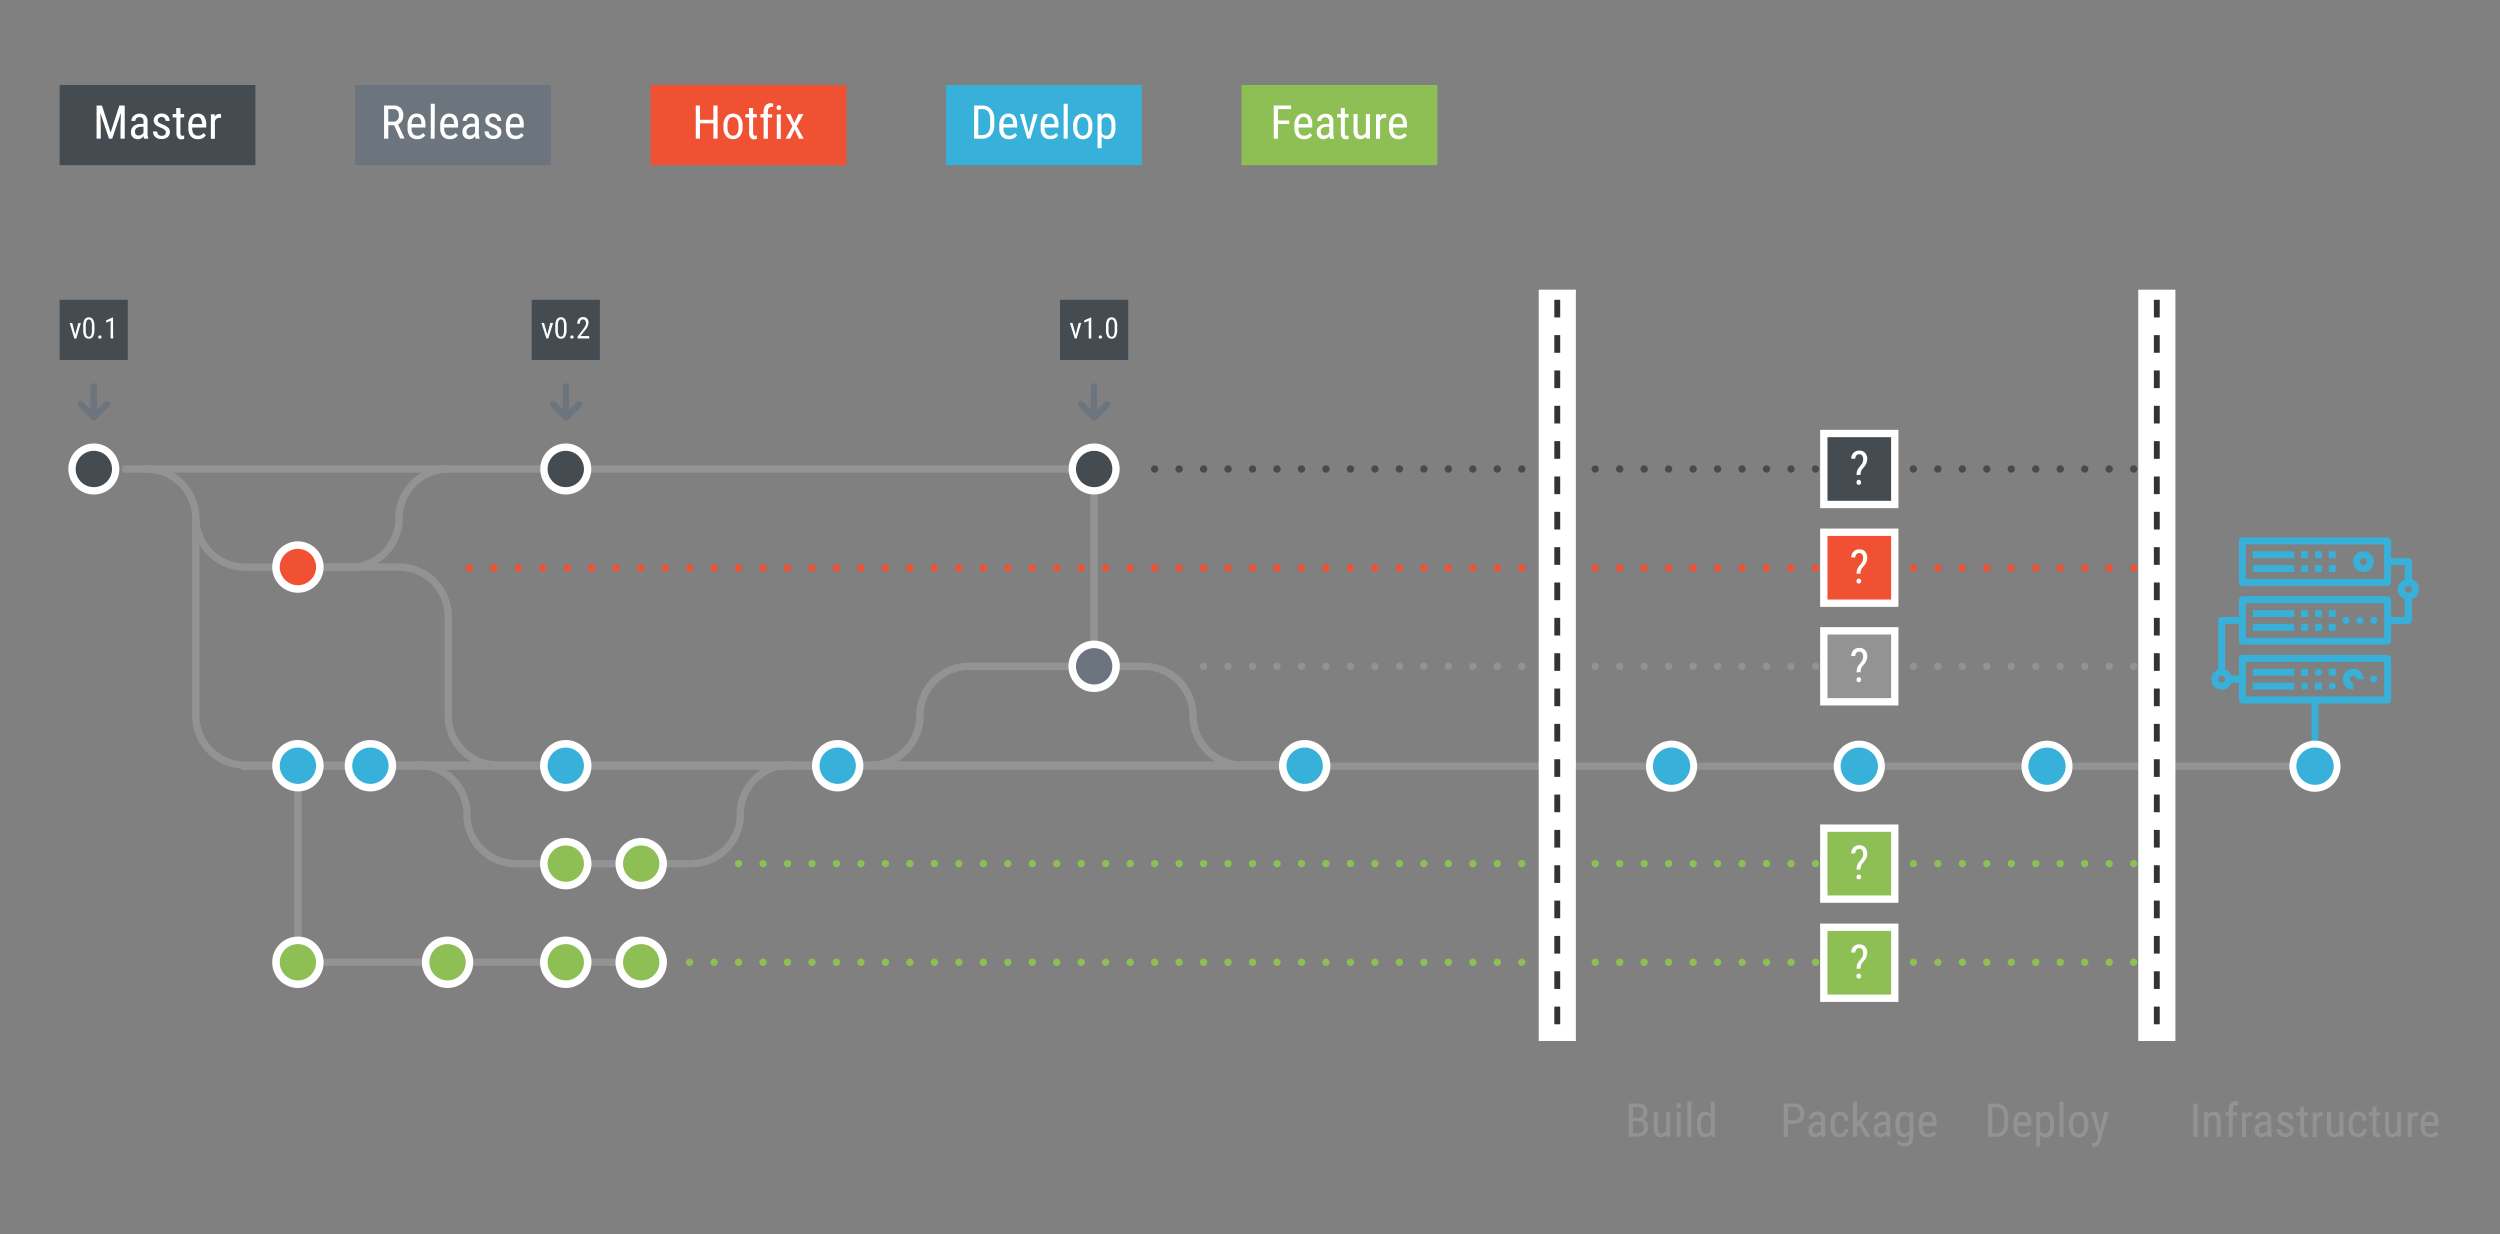 <svg id="svg8" xmlns="http://www.w3.org/2000/svg" xmlns:xlink="http://www.w3.org/1999/xlink" viewBox="0 0 510.72 252.16"><rect x="0" y="0" width="510.72" height="252.16" fill="#808080" stroke="none"/><defs><style>.cls-1{fill:#37b1d9;}.cls-2{fill:#fff;}.cls-3{fill:#8dbf55;}.cls-4{fill:#f05133;}.cls-10,.cls-11,.cls-12,.cls-13,.cls-14,.cls-5,.cls-7{fill:none;}.cls-12,.cls-5{stroke:#949393;}.cls-14,.cls-5{stroke-miterlimit:10;}.cls-10,.cls-11,.cls-12,.cls-13,.cls-5{stroke-width:1.5px;}.cls-6{fill:#949393;}.cls-7{stroke:#6c757e;stroke-width:1.31px;}.cls-10,.cls-11,.cls-12,.cls-13,.cls-7{stroke-linecap:round;stroke-linejoin:round;}.cls-8{fill:#444b51;}.cls-9{fill:#6c757e;}.cls-10{stroke:#444b51;}.cls-10,.cls-11,.cls-12,.cls-13{stroke-dasharray:0 5;}.cls-11{stroke:#f05133;}.cls-13{stroke:#8dbf55;}.cls-14{stroke:#333;stroke-width:1.2px;stroke-dasharray:3.61 3.61;}</style><symbol id="rechner" data-name="rechner" viewBox="0 0 42.37 51.94"><rect class="cls-1" x="8.47" y="2.82" width="8.47" height="1.41"/><rect class="cls-1" x="8.47" y="5.65" width="8.47" height="1.41"/><rect class="cls-1" x="18.36" y="2.82" width="1.41" height="1.41"/><rect class="cls-1" x="21.18" y="2.82" width="1.41" height="1.41"/><rect class="cls-1" x="24.01" y="2.82" width="1.41" height="1.41"/><rect class="cls-1" x="18.36" y="5.65" width="1.41" height="1.41"/><rect class="cls-1" x="21.18" y="5.65" width="1.41" height="1.41"/><rect class="cls-1" x="24.01" y="5.65" width="1.41" height="1.41"/><path class="cls-1" d="M31.07,2.82a2.12,2.12,0,1,0,2.12,2.12A2.12,2.12,0,0,0,31.07,2.82Zm0,2.83a.71.71,0,0,1-.71-.71.71.71,0,0,1,1.42,0A.71.71,0,0,1,31.07,5.65Z"/><path class="cls-1" d="M29,26.83a2.12,2.12,0,0,0,0,4.24V29.66a.71.71,0,0,1,0-1.42.71.71,0,0,1,.71.71h1.41A2.12,2.12,0,0,0,29,26.83Z"/><rect class="cls-1" x="8.47" y="14.83" width="8.47" height="1.41"/><rect class="cls-1" x="8.47" y="17.65" width="8.47" height="1.41"/><rect class="cls-1" x="18.36" y="14.83" width="1.41" height="1.41"/><rect class="cls-1" x="21.18" y="14.83" width="1.41" height="1.41"/><rect class="cls-1" x="24.01" y="14.83" width="1.41" height="1.41"/><rect class="cls-1" x="18.36" y="17.65" width="1.41" height="1.41"/><rect class="cls-1" x="21.18" y="17.65" width="1.41" height="1.41"/><rect class="cls-1" x="24.01" y="17.65" width="1.41" height="1.41"/><circle class="cls-1" cx="27.54" cy="16.95" r="0.71"/><circle class="cls-1" cx="33.19" cy="16.95" r="0.71"/><circle class="cls-1" cx="30.36" cy="16.95" r="0.71"/><rect class="cls-1" x="8.47" y="26.83" width="8.47" height="1.41"/><rect class="cls-1" x="8.47" y="29.66" width="8.47" height="1.41"/><rect class="cls-1" x="18.36" y="26.83" width="1.41" height="1.41"/><rect class="cls-1" x="21.18" y="29.66" width="1.41" height="1.41"/><rect class="cls-1" x="24.01" y="26.83" width="1.41" height="1.41"/><circle class="cls-1" cx="21.89" cy="27.54" r="0.71"/><circle class="cls-1" cx="24.71" cy="30.36" r="0.71"/><circle class="cls-1" cx="33.19" cy="28.95" r="0.71"/><circle class="cls-1" cx="19.07" cy="30.36" r="0.71"/><path class="cls-1" d="M21.89,45.31V33.89H36a.7.7,0,0,0,.71-.7V24.71A.7.7,0,0,0,36,24H6.36a.7.7,0,0,0-.71.7v3.53H4.11A2.19,2.19,0,0,0,2.83,27V17.65H5.65v3.53a.71.71,0,0,0,.71.71H36a.71.71,0,0,0,.71-.71V17.65h3.53A.7.7,0,0,0,41,17V12.58a2.11,2.11,0,0,0,0-4V4.94a.7.7,0,0,0-.71-.7H36.72V.71A.71.71,0,0,0,36,0H6.36a.71.71,0,0,0-.71.71V9.18a.71.71,0,0,0,.71.71H36a.71.71,0,0,0,.71-.71V5.65h2.82V8.6a2.11,2.11,0,0,0,0,4v3.66H36.72V12.71A.71.71,0,0,0,36,12H6.36a.71.71,0,0,0-.71.71v3.53H2.12a.71.71,0,0,0-.71.71V27a2.11,2.11,0,1,0,2.7,2.7H5.65v3.53a.7.7,0,0,0,.71.7H20.48V45.31M35.31,8.47H7.06V1.41H35.31Zm4.94,1.42a.7.7,0,0,1,.71.7.71.71,0,0,1-1.42,0A.7.7,0,0,1,40.25,9.89ZM7.06,13.42H35.31v7.06H7.06ZM2.12,29.66A.71.71,0,1,1,2.83,29,.71.71,0,0,1,2.12,29.66Zm4.94,2.82V25.42H35.31v7.06Z"/><path class="cls-1" d="M21.19,51.24a4.52,4.52,0,1,1,4.51-4.52A4.53,4.53,0,0,1,21.19,51.24Z"/><path class="cls-2" d="M21.19,42.91a3.81,3.81,0,1,1-3.81,3.81,3.82,3.82,0,0,1,3.81-3.81m0-1.4a5.22,5.22,0,1,0,5.21,5.21,5.22,5.22,0,0,0-5.21-5.21Z"/></symbol><symbol id="hotfix" data-name="hotfix" viewBox="0 0 10.5 10.5"><g id="circle58-4" data-name="circle58"><path class="cls-4" d="M5.25,9.73A4.48,4.48,0,1,1,9.73,5.25,4.49,4.49,0,0,1,5.25,9.73Z"/><path class="cls-2" d="M5.25,1.54A3.71,3.71,0,1,1,1.54,5.25,3.71,3.71,0,0,1,5.25,1.54M5.25,0A5.25,5.25,0,1,0,10.5,5.25,5.26,5.26,0,0,0,5.25,0Z"/></g></symbol><symbol id="feature" data-name="feature" viewBox="0 0 10.5 10.5"><g id="circle58-5" data-name="circle58"><path class="cls-3" d="M5.25,9.73A4.48,4.48,0,1,1,9.73,5.25,4.49,4.49,0,0,1,5.25,9.73Z"/><path class="cls-2" d="M5.25,1.54A3.71,3.71,0,1,1,1.54,5.25,3.71,3.71,0,0,1,5.25,1.54M5.25,0A5.25,5.25,0,1,0,10.5,5.25,5.26,5.26,0,0,0,5.25,0Z"/></g></symbol><symbol id="develop" data-name="develop" viewBox="0 0 10.5 10.5"><g id="circle58-11" data-name="circle58"><circle class="cls-1" cx="5.25" cy="5.25" r="4.48"/><path class="cls-2" d="M5.25,1.54A3.71,3.71,0,1,1,1.54,5.25,3.71,3.71,0,0,1,5.25,1.54M5.25,0A5.25,5.25,0,1,0,10.5,5.25,5.26,5.26,0,0,0,5.25,0Z"/></g></symbol></defs><title>git-flow</title><line class="cls-5" x1="49.33" y1="156.53" x2="472.92" y2="156.53"/><path class="cls-1" d="M341.48,161a4.51,4.51,0,1,1,4.52-4.51A4.52,4.52,0,0,1,341.48,161Z"/><path class="cls-2" d="M341.48,152.72a3.81,3.81,0,1,1-3.81,3.81,3.8,3.8,0,0,1,3.81-3.81m0-1.41a5.22,5.22,0,1,0,5.22,5.22,5.22,5.22,0,0,0-5.22-5.22Z"/><path class="cls-6" d="M332.73,232.22v-6.77h1.94a2,2,0,0,1,1.4.45,1.8,1.8,0,0,1,.47,1.35,1.48,1.48,0,0,1-.24.84,1.58,1.58,0,0,1-.64.56,1.33,1.33,0,0,1,.74.58,1.92,1.92,0,0,1,.27,1,2,2,0,0,1-.5,1.43,1.89,1.89,0,0,1-1.43.52Zm.86-3.88h1.1a.91.91,0,0,0,.71-.3,1.09,1.09,0,0,0,.28-.79,1.16,1.16,0,0,0-.25-.82,1,1,0,0,0-.76-.25h-1.08Zm0,.72v2.43h1.17a1,1,0,0,0,.77-.32,1.28,1.28,0,0,0,.28-.89c0-.82-.34-1.22-1-1.22Z"/><path class="cls-6" d="M340.41,231.78a1.41,1.41,0,0,1-1.2.54,1.18,1.18,0,0,1-1-.48,2.22,2.22,0,0,1-.36-1.37v-3.28h.82v3.22c0,.78.24,1.18.71,1.18a1,1,0,0,0,1-.67v-3.73h.83v5h-.79Z"/><path class="cls-6" d="M343.41,225.85a.51.51,0,0,1-.11.35.43.43,0,0,1-.36.14.42.42,0,0,1-.35-.14.51.51,0,0,1-.11-.35.52.52,0,0,1,.11-.35.42.42,0,0,1,.35-.14.43.43,0,0,1,.36.14A.54.54,0,0,1,343.41,225.85Zm-.06,6.37h-.83v-5h.83Z"/><path class="cls-6" d="M345.54,232.22h-.83v-7.14h.83Z"/><path class="cls-6" d="M346.67,229.48a3,3,0,0,1,.43-1.77,1.44,1.44,0,0,1,1.26-.61,1.3,1.3,0,0,1,1.13.58v-2.6h.82v7.14h-.75l-.05-.54a1.29,1.29,0,0,1-1.16.64,1.46,1.46,0,0,1-1.23-.61,2.84,2.84,0,0,1-.45-1.72Zm.82.47a2.48,2.48,0,0,0,.25,1.24.93.93,0,0,0,.83.4,1,1,0,0,0,.92-.62v-2.54a1,1,0,0,0-.92-.6.9.9,0,0,0-.82.39,2.33,2.33,0,0,0-.26,1.22Z"/><path class="cls-6" d="M365.26,229.57v2.65h-.86v-6.77h2.17a2,2,0,0,1,1.49.56,2.1,2.1,0,0,1,.54,1.51,2,2,0,0,1-.52,1.5,2,2,0,0,1-1.45.55Zm0-.73h1.31a1.09,1.09,0,0,0,.87-.34,1.43,1.43,0,0,0,.3-1,1.44,1.44,0,0,0-.31-1,1.05,1.05,0,0,0-.86-.37h-1.31Z"/><path class="cls-6" d="M372.13,232.22a1.73,1.73,0,0,1-.1-.55,1.33,1.33,0,0,1-1.12.65,1.34,1.34,0,0,1-1.46-1.47,1.52,1.52,0,0,1,.52-1.22,2.2,2.2,0,0,1,1.44-.46h.6v-.53a.84.84,0,0,0-.2-.65,1,1,0,0,0-1.22,0,.77.77,0,0,0-.23.56h-.83a1.34,1.34,0,0,1,.23-.73,1.5,1.5,0,0,1,.62-.55,1.79,1.79,0,0,1,.86-.2,1.63,1.63,0,0,1,1.18.38,1.51,1.51,0,0,1,.42,1.12v2.54a3.07,3.07,0,0,0,.15,1v.07Zm-1.1-.65a1.12,1.12,0,0,0,.58-.17,1,1,0,0,0,.4-.42v-1.2h-.46a1.56,1.56,0,0,0-.93.26.83.83,0,0,0-.34.71.87.87,0,0,0,.17.62A.74.74,0,0,0,371,231.57Z"/><path class="cls-6" d="M375.87,231.61a.89.89,0,0,0,.66-.25,1.12,1.12,0,0,0,.27-.72h.78a1.7,1.7,0,0,1-.52,1.2,1.62,1.62,0,0,1-1.19.48,1.76,1.76,0,0,1-1.43-.59A2.67,2.67,0,0,1,374,230v-.56a2.62,2.62,0,0,1,.49-1.73,1.72,1.72,0,0,1,1.43-.59,1.63,1.63,0,0,1,1.23.48,2,2,0,0,1,.48,1.34h-.78a1.4,1.4,0,0,0-.27-.84.84.84,0,0,0-.66-.28,1,1,0,0,0-.82.36,2.1,2.1,0,0,0-.28,1.19V230a2.22,2.22,0,0,0,.27,1.26A1,1,0,0,0,375.87,231.61Z"/><path class="cls-6" d="M379.8,229.92l-.44.5v1.8h-.82v-7.14h.82v4.27l1.58-2.16h1l-1.61,2.1,1.82,2.93h-1Z"/><path class="cls-6" d="M385.44,232.22a1.73,1.73,0,0,1-.1-.55,1.33,1.33,0,0,1-1.12.65,1.34,1.34,0,0,1-1.46-1.47,1.52,1.52,0,0,1,.52-1.22,2.2,2.2,0,0,1,1.44-.46h.6v-.53a.84.84,0,0,0-.2-.65,1,1,0,0,0-1.22,0,.77.77,0,0,0-.23.56h-.83a1.34,1.34,0,0,1,.23-.73,1.5,1.5,0,0,1,.62-.55,1.76,1.76,0,0,1,.86-.2,1.63,1.63,0,0,1,1.18.38,1.47,1.47,0,0,1,.41,1.12v2.54a3.34,3.34,0,0,0,.16,1v.07Zm-1.1-.65a1.12,1.12,0,0,0,.58-.17,1,1,0,0,0,.4-.42v-1.2h-.46a1.56,1.56,0,0,0-.93.26.83.83,0,0,0-.34.71.87.87,0,0,0,.17.62A.74.74,0,0,0,384.34,231.57Z"/><path class="cls-6" d="M387.26,229.48a3,3,0,0,1,.43-1.78,1.46,1.46,0,0,1,1.26-.6,1.29,1.29,0,0,1,1.17.65l0-.56h.75v5.08a2,2,0,0,1-.48,1.44,1.79,1.79,0,0,1-1.34.5,2.19,2.19,0,0,1-.84-.19,1.77,1.77,0,0,1-.7-.45l.34-.57a1.56,1.56,0,0,0,1.13.5c.69,0,1-.37,1.06-1.12v-.65a1.31,1.31,0,0,1-1.14.59,1.44,1.44,0,0,1-1.22-.59,2.88,2.88,0,0,1-.46-1.69Zm.83.47a2.37,2.37,0,0,0,.25,1.24.9.9,0,0,0,.82.4,1,1,0,0,0,.92-.63v-2.52a1,1,0,0,0-.91-.61.92.92,0,0,0-.83.39,2.44,2.44,0,0,0-.25,1.22Z"/><path class="cls-6" d="M393.94,232.32a1.83,1.83,0,0,1-1.44-.56,2.45,2.45,0,0,1-.52-1.65v-.61a2.91,2.91,0,0,1,.49-1.77,1.66,1.66,0,0,1,1.38-.63,1.58,1.58,0,0,1,1.33.56,2.91,2.91,0,0,1,.45,1.75V230H392.8v.12a1.87,1.87,0,0,0,.31,1.18,1.09,1.09,0,0,0,.88.36,1.44,1.44,0,0,0,.64-.13,1.51,1.51,0,0,0,.52-.44l.43.52A1.89,1.89,0,0,1,393.94,232.32Zm-.09-4.52a.87.87,0,0,0-.76.35,2,2,0,0,0-.28,1.09h2v-.11a1.9,1.9,0,0,0-.26-1A.79.79,0,0,0,393.85,227.8Z"/><path class="cls-1" d="M379.83,161a4.51,4.51,0,1,1,4.52-4.51A4.52,4.52,0,0,1,379.83,161Z"/><path class="cls-2" d="M379.83,152.72a3.81,3.81,0,1,1-3.81,3.81,3.8,3.8,0,0,1,3.81-3.81m0-1.41a5.22,5.22,0,1,0,5.22,5.22,5.22,5.22,0,0,0-5.22-5.22Z"/><path class="cls-6" d="M406.14,232.22v-6.77h1.62a2.37,2.37,0,0,1,1.85.74,3.09,3.09,0,0,1,.65,2.09v1.13a3,3,0,0,1-.66,2.08,2.49,2.49,0,0,1-1.94.73Zm.85-6v5.31h.69A1.58,1.58,0,0,0,409,231a2.43,2.43,0,0,0,.43-1.53v-1.2a2.48,2.48,0,0,0-.41-1.57,1.56,1.56,0,0,0-1.25-.5Z"/><path class="cls-6" d="M413.29,232.32a1.85,1.85,0,0,1-1.45-.56,2.45,2.45,0,0,1-.52-1.65v-.61a2.84,2.84,0,0,1,.5-1.77,1.64,1.64,0,0,1,1.37-.63,1.57,1.57,0,0,1,1.33.56,2.91,2.91,0,0,1,.45,1.75V230h-2.82v.12a1.88,1.88,0,0,0,.3,1.18,1.1,1.1,0,0,0,.88.36,1.41,1.41,0,0,0,.64-.13,1.64,1.64,0,0,0,.53-.44l.43.52A1.9,1.9,0,0,1,413.29,232.32Zm-.1-4.52a.88.88,0,0,0-.76.35,2.13,2.13,0,0,0-.28,1.09h2v-.11a1.9,1.9,0,0,0-.26-1A.79.79,0,0,0,413.19,227.8Z"/><path class="cls-6" d="M419.61,230a3,3,0,0,1-.43,1.78,1.44,1.44,0,0,1-1.22.59,1.36,1.36,0,0,1-1.18-.58v2.42H416v-7h.75l0,.56a1.33,1.33,0,0,1,1.19-.65,1.41,1.41,0,0,1,1.24.57,3,3,0,0,1,.43,1.73Zm-.82-.47a2.38,2.38,0,0,0-.26-1.25.94.94,0,0,0-.85-.4,1,1,0,0,0-.9.59V231a1,1,0,0,0,.91.57.92.92,0,0,0,.83-.4,2.44,2.44,0,0,0,.27-1.23Z"/><path class="cls-6" d="M421.57,232.22h-.83v-7.14h.83Z"/><path class="cls-6" d="M422.69,229.47a2.62,2.62,0,0,1,.54-1.74,1.74,1.74,0,0,1,1.41-.63,1.76,1.76,0,0,1,1.41.62,2.57,2.57,0,0,1,.55,1.7V230a2.65,2.65,0,0,1-.53,1.73,1.78,1.78,0,0,1-1.42.64,1.76,1.76,0,0,1-1.41-.62,2.57,2.57,0,0,1-.55-1.68Zm.83.48a2.16,2.16,0,0,0,.3,1.22,1,1,0,0,0,.83.44c.73,0,1.1-.52,1.12-1.57v-.57a2.18,2.18,0,0,0-.3-1.22,1,1,0,0,0-.83-.45,1,1,0,0,0-.82.45,2.18,2.18,0,0,0-.3,1.22Z"/><path class="cls-6" d="M429,230.86l.92-3.67h.88l-1.66,5.75a2.12,2.12,0,0,1-.53,1,1,1,0,0,1-.77.34,1.65,1.65,0,0,1-.43-.08v-.7l.18,0a.8.8,0,0,0,.56-.17,1.13,1.13,0,0,0,.33-.59l.17-.56-1.49-5h.9Z"/><circle class="cls-1" cx="418.18" cy="156.53" r="4.5"/><path class="cls-2" d="M418.18,152.73a3.8,3.8,0,1,1-3.8,3.8,3.8,3.8,0,0,1,3.8-3.8m0-1.41a5.21,5.21,0,1,0,5.21,5.21,5.21,5.21,0,0,0-5.21-5.21Z"/><path class="cls-6" d="M448.93,232.22h-.85v-6.77h.85Z"/><path class="cls-6" d="M451.09,227.19l0,.54a1.48,1.48,0,0,1,1.23-.63c.89,0,1.34.59,1.35,1.78v3.34h-.82v-3.31a1.33,1.33,0,0,0-.2-.84.72.72,0,0,0-.59-.24.85.85,0,0,0-.55.2,1.47,1.47,0,0,0-.4.54v3.65h-.83v-5Z"/><path class="cls-6" d="M455.31,232.22v-4.37h-.66v-.66h.66v-.58a1.82,1.82,0,0,1,.39-1.2,1.32,1.32,0,0,1,1.06-.43,1.49,1.49,0,0,1,.5.08l0,.69a1.58,1.58,0,0,0-.38,0c-.47,0-.71.33-.71,1v.48H457v.66h-.87v4.37Z"/><path class="cls-6" d="M460.06,228a2.25,2.25,0,0,0-.38,0,.89.89,0,0,0-.88.69v3.6H458v-5h.8l0,.51a1,1,0,0,1,.93-.6.81.81,0,0,1,.33.06Z"/><path class="cls-6" d="M463.29,232.22a2,2,0,0,1-.11-.55,1.31,1.31,0,0,1-1.12.65,1.34,1.34,0,0,1-1.45-1.47,1.52,1.52,0,0,1,.52-1.22,2.19,2.19,0,0,1,1.43-.46h.61v-.53a.85.85,0,0,0-1.42-.62.77.77,0,0,0-.23.56h-.83a1.34,1.34,0,0,1,.23-.73,1.5,1.5,0,0,1,.62-.55,1.73,1.73,0,0,1,.86-.2,1.63,1.63,0,0,1,1.18.38,1.47,1.47,0,0,1,.41,1.12v2.54a3.34,3.34,0,0,0,.16,1v.07Zm-1.1-.65a1.12,1.12,0,0,0,.58-.17,1,1,0,0,0,.4-.42v-1.2h-.47a1.6,1.6,0,0,0-.93.26,1,1,0,0,0-.16,1.33A.74.74,0,0,0,462.19,231.57Z"/><path class="cls-6" d="M467.73,230.93a.62.62,0,0,0-.2-.45,2.9,2.9,0,0,0-.78-.45,5,5,0,0,1-.94-.47,1.41,1.41,0,0,1-.41-.44,1.26,1.26,0,0,1-.13-.6,1.31,1.31,0,0,1,.45-1,1.65,1.65,0,0,1,1.15-.4,1.68,1.68,0,0,1,1.19.42,1.48,1.48,0,0,1,.44,1.1h-.82a.79.79,0,0,0-.23-.58.75.75,0,0,0-.58-.24.85.85,0,0,0-.57.19.64.64,0,0,0-.21.5.56.56,0,0,0,.15.41,2.66,2.66,0,0,0,.73.4,3.58,3.58,0,0,1,1.25.7,1.22,1.22,0,0,1,.34.87,1.33,1.33,0,0,1-.46,1,1.73,1.73,0,0,1-1.21.4,1.8,1.8,0,0,1-1.28-.45,1.51,1.51,0,0,1-.49-1.15H466a.9.9,0,0,0,.26.66.92.92,0,0,0,.68.23.94.94,0,0,0,.62-.18A.61.61,0,0,0,467.73,230.93Z"/><path class="cls-6" d="M470.71,226v1.22h.76v.66h-.76V231a.88.88,0,0,0,.1.45.37.37,0,0,0,.34.16,1,1,0,0,0,.33-.06v.7a1.9,1.9,0,0,1-.58.09.87.87,0,0,1-.74-.35,1.67,1.67,0,0,1-.26-1v-3.13h-.77v-.66h.77V226Z"/><path class="cls-6" d="M474.54,228a2.13,2.13,0,0,0-.37,0,.91.91,0,0,0-.89.69v3.6h-.83v-5h.81v.51a1,1,0,0,1,.94-.6.81.81,0,0,1,.33.06Z"/><path class="cls-6" d="M477.94,231.78a1.41,1.41,0,0,1-1.2.54,1.18,1.18,0,0,1-1-.48,2.22,2.22,0,0,1-.36-1.37v-3.28h.82v3.22c0,.78.24,1.18.71,1.18a1,1,0,0,0,1-.67v-3.73h.83v5H478Z"/><path class="cls-6" d="M481.74,231.61a.86.86,0,0,0,.66-.25,1,1,0,0,0,.27-.72h.78a1.74,1.74,0,0,1-.51,1.2,1.66,1.66,0,0,1-1.2.48,1.78,1.78,0,0,1-1.43-.59,2.67,2.67,0,0,1-.49-1.75v-.56a2.62,2.62,0,0,1,.49-1.73,1.73,1.73,0,0,1,1.43-.59,1.6,1.6,0,0,1,1.23.48,2,2,0,0,1,.48,1.34h-.78a1.4,1.4,0,0,0-.27-.84.84.84,0,0,0-.66-.28,1,1,0,0,0-.82.36,2,2,0,0,0-.27,1.19V230a2.23,2.23,0,0,0,.26,1.26A1,1,0,0,0,481.74,231.61Z"/><path class="cls-6" d="M485.49,226v1.22h.76v.66h-.76V231a.79.79,0,0,0,.1.45.34.34,0,0,0,.33.16,1.06,1.06,0,0,0,.34-.06v.7a1.9,1.9,0,0,1-.58.09.9.9,0,0,1-.75-.35,1.67,1.67,0,0,1-.25-1v-3.13h-.77v-.66h.77V226Z"/><path class="cls-6" d="M489.81,231.78a1.41,1.41,0,0,1-1.2.54,1.21,1.21,0,0,1-1-.48,2.29,2.29,0,0,1-.35-1.37v-3.28H488v3.22c0,.78.24,1.18.71,1.18a1,1,0,0,0,1-.67v-3.73h.82v5h-.78Z"/><path class="cls-6" d="M493.94,228a2.13,2.13,0,0,0-.37,0,.91.91,0,0,0-.89.69v3.6h-.83v-5h.81v.51a1,1,0,0,1,.94-.6.81.81,0,0,1,.33.06Z"/><path class="cls-6" d="M496.48,232.32a1.87,1.87,0,0,1-1.45-.56,2.5,2.5,0,0,1-.51-1.65v-.61a2.91,2.91,0,0,1,.49-1.77,1.66,1.66,0,0,1,1.38-.63,1.58,1.58,0,0,1,1.33.56,2.85,2.85,0,0,1,.44,1.75V230h-2.82v.12a1.87,1.87,0,0,0,.31,1.18,1.09,1.09,0,0,0,.88.36,1.44,1.44,0,0,0,.64-.13,1.51,1.51,0,0,0,.52-.44l.43.52A1.89,1.89,0,0,1,496.48,232.32Zm-.09-4.52a.87.87,0,0,0-.76.35,2,2,0,0,0-.28,1.09h2v-.11a1.9,1.9,0,0,0-.26-1A.79.79,0,0,0,496.39,227.8Z"/><use width="42.37" height="51.94" transform="translate(451.74 109.8)" xlink:href="#rechner"/><path id="path4" class="cls-5" d="M151.21,166.37a10.09,10.09,0,0,1,10.09-10.09"/><path id="path6" class="cls-5" d="M95.4,166.37a10.1,10.1,0,0,0-10.1-10.09M66,196.58h70.1"/><path id="path14" class="cls-5" d="M266.5,156.28H71.08"/><path id="path22" class="cls-5" d="M95.4,166.37a10.09,10.09,0,0,0,10.09,10.09h35.36M40,105.77A10.1,10.1,0,0,0,50,115.87h5.67"/><path id="path28" class="cls-5" d="M140.85,176.43h.3a10.09,10.09,0,0,0,10.09-10.09"/><path id="path48" class="cls-5" d="M40,105.91a10.1,10.1,0,0,0-10.1-10.1m51.65,10a10.1,10.1,0,0,1-10.09,10.1H55.68m25.82-10a10.1,10.1,0,0,1,10.1-10.1m10.06,60.47a10.1,10.1,0,0,1-10.1-10.1V125.93m0,0a10.09,10.09,0,0,0-10.09-10.09"/><path id="path52" class="cls-5" d="M223.5,95.81H25"/><path id="path64" class="cls-7" d="M19.16,84.7V78.93m2.69,3.64-2.69,2.69-2.65-2.69"/><path id="path70" class="cls-7" d="M115.62,84.7V78.93m2.68,3.64-2.68,2.69L113,82.57"/><path id="path76" class="cls-7" d="M223.5,84.7V78.93m2.69,3.64-2.69,2.69-2.65-2.69"/><path id="path120" class="cls-5" d="M40,105.77v40.44A10.1,10.1,0,0,0,50,156.31H81.4"/><path id="path128" class="cls-5" d="M187.94,146.21a10.1,10.1,0,0,1-10.09,10.1m65.87-10.1a10.1,10.1,0,0,0,10.1,10.1h7.53M198.3,136.12H198a10.1,10.1,0,0,0-10.1,10.09m55.81,0a10.09,10.09,0,0,0-10.09-10.09H198.3"/><path id="path134" class="cls-5" d="M60.86,161.45v30M66,115.84H81.5M223.5,131V101"/><path id="path108" class="cls-8" d="M12.18,17.36h40V33.74h-40Z"/><path class="cls-2" d="M20.83,21.56l1.77,5.53,1.78-5.53h1.1v6.77h-.86V25.69l.08-2.64-1.78,5.28h-.65L20.5,23.07l.08,2.62v2.64h-.85V21.56Z"/><path class="cls-2" d="M29.43,28.33a2.07,2.07,0,0,1-.1-.55,1.32,1.32,0,0,1-1.12.65A1.34,1.34,0,0,1,26.75,27a1.52,1.52,0,0,1,.52-1.22,2.2,2.2,0,0,1,1.44-.46h.6v-.53a.84.84,0,0,0-.2-.65,1,1,0,0,0-1.22,0,.77.77,0,0,0-.23.56h-.83a1.34,1.34,0,0,1,.23-.73,1.57,1.57,0,0,1,.62-.55,1.79,1.79,0,0,1,.86-.2,1.63,1.63,0,0,1,1.18.38,1.52,1.52,0,0,1,.42,1.12v2.54a3.07,3.07,0,0,0,.15,1v.07Zm-1.1-.65a1.09,1.09,0,0,0,.58-.17,1,1,0,0,0,.4-.42v-1.2h-.46a1.56,1.56,0,0,0-.93.26.83.83,0,0,0-.34.71.87.87,0,0,0,.17.62A.74.74,0,0,0,28.33,27.68Z"/><path class="cls-2" d="M33.87,27a.62.62,0,0,0-.2-.45,2.8,2.8,0,0,0-.77-.45,5.15,5.15,0,0,1-.95-.47,1.37,1.37,0,0,1-.4-.44,1.27,1.27,0,0,1-.14-.6,1.31,1.31,0,0,1,.45-1,1.66,1.66,0,0,1,1.15-.4,1.68,1.68,0,0,1,1.19.42,1.45,1.45,0,0,1,.45,1.1h-.82a.83.83,0,0,0-.23-.58.79.79,0,0,0-.59-.24.85.85,0,0,0-.57.19.64.64,0,0,0-.21.5.56.56,0,0,0,.15.41,3.11,3.11,0,0,0,.74.4,3.68,3.68,0,0,1,1.25.7,1.21,1.21,0,0,1,.33.87A1.32,1.32,0,0,1,34.25,28a1.78,1.78,0,0,1-1.22.4A1.82,1.82,0,0,1,31.75,28a1.51,1.51,0,0,1-.49-1.15h.83a1,1,0,0,0,.26.66.92.92,0,0,0,.68.23,1,1,0,0,0,.63-.18A.63.63,0,0,0,33.87,27Z"/><path class="cls-2" d="M36.86,22.08V23.3h.76V24h-.76v3.13a.89.89,0,0,0,.09.45.37.37,0,0,0,.34.16,1,1,0,0,0,.33-.06v.69a1.59,1.59,0,0,1-.57.1.88.88,0,0,1-.75-.35,1.64,1.64,0,0,1-.26-1V24h-.77V23.3H36V22.08Z"/><path class="cls-2" d="M40.41,28.43A1.85,1.85,0,0,1,39,27.87a2.45,2.45,0,0,1-.52-1.65v-.61a2.79,2.79,0,0,1,.5-1.76,1.62,1.62,0,0,1,1.37-.64,1.57,1.57,0,0,1,1.33.56,2.91,2.91,0,0,1,.45,1.75v.54H39.27v.12a1.88,1.88,0,0,0,.3,1.18,1.1,1.1,0,0,0,.88.36,1.41,1.41,0,0,0,.64-.13,1.64,1.64,0,0,0,.53-.44l.42.52A1.84,1.84,0,0,1,40.41,28.43Zm-.1-4.52a.88.88,0,0,0-.76.35,2.13,2.13,0,0,0-.28,1.09h2v-.11a1.9,1.9,0,0,0-.26-1A.81.81,0,0,0,40.31,23.91Z"/><path class="cls-2" d="M45.16,24.07a2.13,2.13,0,0,0-.37,0,.91.91,0,0,0-.89.69v3.6h-.82v-5h.8v.51a1,1,0,0,1,.94-.6.81.81,0,0,1,.33.06Z"/><path id="path108-2" data-name="path108" class="cls-4" d="M132.91,17.36h40V33.74h-40Z"/><path class="cls-2" d="M146.6,28.33h-.86V25.2H143v3.13h-.86V21.56H143v2.91h2.73V21.56h.86Z"/><path class="cls-2" d="M147.8,25.58a2.58,2.58,0,0,1,.53-1.73,1.75,1.75,0,0,1,1.41-.64,1.77,1.77,0,0,1,1.42.62,2.6,2.6,0,0,1,.54,1.7v.53a2.59,2.59,0,0,1-.53,1.73,1.77,1.77,0,0,1-1.42.64,1.79,1.79,0,0,1-1.41-.62,2.56,2.56,0,0,1-.54-1.68Zm.82.48a2.08,2.08,0,0,0,.31,1.22.94.94,0,0,0,.82.44c.73,0,1.11-.52,1.13-1.57v-.57a2.18,2.18,0,0,0-.31-1.22,1,1,0,0,0-.83-.45.93.93,0,0,0-.81.45,2.1,2.1,0,0,0-.31,1.22Z"/><path class="cls-2" d="M153.85,22.08V23.3h.76V24h-.76v3.13a.79.79,0,0,0,.1.45.37.37,0,0,0,.34.16,1,1,0,0,0,.33-.06v.69a1.65,1.65,0,0,1-.58.1.87.87,0,0,1-.74-.35,1.64,1.64,0,0,1-.26-1V24h-.77V23.3H153V22.08Z"/><path class="cls-2" d="M156,28.33V24h-.66V23.3H156v-.58a1.82,1.82,0,0,1,.39-1.2,1.32,1.32,0,0,1,1.06-.43,1.45,1.45,0,0,1,.5.08l0,.69a1.58,1.58,0,0,0-.38,0c-.47,0-.7.33-.7,1v.48h.86V24h-.86v4.37Z"/><path class="cls-2" d="M159.58,22a.51.51,0,0,1-.12.35.45.45,0,0,1-.35.14.42.42,0,0,1-.35-.14.51.51,0,0,1-.12-.35.53.53,0,0,1,.12-.35.4.4,0,0,1,.35-.14.42.42,0,0,1,.35.14A.55.55,0,0,1,159.58,22Zm-.07,6.37h-.82v-5h.82Z"/><path class="cls-2" d="M162.27,25.14l.87-1.84h1l-1.37,2.49,1.41,2.54h-.95l-.89-1.88-.9,1.88h-.95l1.4-2.54-1.37-2.49h.95Z"/><path id="path108-3" data-name="path108" class="cls-1" d="M193.27,17.36h40V33.74h-40Z"/><path class="cls-2" d="M199,28.33V21.56h1.62a2.37,2.37,0,0,1,1.85.74,3.09,3.09,0,0,1,.65,2.09v1.13a3,3,0,0,1-.66,2.08,2.5,2.5,0,0,1-1.94.73Zm.85-6V27.6h.69a1.58,1.58,0,0,0,1.31-.51,2.43,2.43,0,0,0,.43-1.53v-1.2a2.48,2.48,0,0,0-.41-1.57,1.56,1.56,0,0,0-1.25-.5Z"/><path class="cls-2" d="M206.11,28.43a1.85,1.85,0,0,1-1.45-.56,2.45,2.45,0,0,1-.52-1.65v-.61a2.79,2.79,0,0,1,.5-1.76,1.62,1.62,0,0,1,1.37-.64,1.57,1.57,0,0,1,1.33.56,2.91,2.91,0,0,1,.45,1.75v.54H205v.12a1.88,1.88,0,0,0,.3,1.18,1.1,1.1,0,0,0,.88.36,1.44,1.44,0,0,0,.64-.13,1.51,1.51,0,0,0,.52-.44l.43.52A1.84,1.84,0,0,1,206.11,28.43Zm-.1-4.52a.88.88,0,0,0-.76.35,2.13,2.13,0,0,0-.28,1.09h2v-.11a1.9,1.9,0,0,0-.26-1A.81.81,0,0,0,206,23.91Z"/><path class="cls-2" d="M210.15,27.08l1-3.78H212l-1.5,5h-.62l-1.52-5h.85Z"/><path class="cls-2" d="M214.55,28.43a1.83,1.83,0,0,1-1.44-.56,2.45,2.45,0,0,1-.52-1.65v-.61a2.85,2.85,0,0,1,.49-1.76,1.64,1.64,0,0,1,1.38-.64,1.58,1.58,0,0,1,1.33.56,2.85,2.85,0,0,1,.44,1.75v.54h-2.82v.12a1.87,1.87,0,0,0,.31,1.18,1.09,1.09,0,0,0,.88.36,1.44,1.44,0,0,0,.64-.13,1.51,1.51,0,0,0,.52-.44l.43.52A1.86,1.86,0,0,1,214.55,28.43Zm-.09-4.52a.87.87,0,0,0-.76.35,2,2,0,0,0-.28,1.09h2v-.11a1.9,1.9,0,0,0-.26-1A.81.81,0,0,0,214.46,23.91Z"/><path class="cls-2" d="M218.12,28.33h-.83V21.19h.83Z"/><path class="cls-2" d="M219.24,25.58a2.58,2.58,0,0,1,.54-1.73,1.89,1.89,0,0,1,2.82,0,2.55,2.55,0,0,1,.55,1.7v.53a2.65,2.65,0,0,1-.53,1.73,1.78,1.78,0,0,1-1.42.64,1.76,1.76,0,0,1-1.41-.62,2.62,2.62,0,0,1-.55-1.68Zm.83.48a2.08,2.08,0,0,0,.31,1.22.92.92,0,0,0,.82.44c.73,0,1.1-.52,1.13-1.57v-.57a2.18,2.18,0,0,0-.31-1.22,1,1,0,0,0-.83-.45.93.93,0,0,0-.81.45,2.1,2.1,0,0,0-.31,1.22Z"/><path class="cls-2" d="M227.87,26.06a3.07,3.07,0,0,1-.43,1.78,1.44,1.44,0,0,1-1.22.59,1.36,1.36,0,0,1-1.18-.58v2.42h-.82v-7H225l0,.56a1.32,1.32,0,0,1,1.19-.65,1.41,1.41,0,0,1,1.24.57,3,3,0,0,1,.43,1.73Zm-.82-.47a2.38,2.38,0,0,0-.26-1.25.94.94,0,0,0-.85-.4,1,1,0,0,0-.9.59v2.62a1,1,0,0,0,.91.57.92.92,0,0,0,.83-.4,2.44,2.44,0,0,0,.27-1.23Z"/><path id="path108-4" data-name="path108" class="cls-3" d="M253.63,17.36h40V33.74h-40Z"/><path class="cls-2" d="M263.37,25.34h-2.3v3h-.86V21.56h3.54v.73h-2.68v2.32h2.3Z"/><path class="cls-2" d="M266.4,28.43a1.87,1.87,0,0,1-1.45-.56,2.5,2.5,0,0,1-.51-1.65v-.61a2.79,2.79,0,0,1,.49-1.76,1.64,1.64,0,0,1,1.38-.64,1.55,1.55,0,0,1,1.32.56,2.78,2.78,0,0,1,.45,1.75v.54h-2.82v.12a1.81,1.81,0,0,0,.31,1.18,1.08,1.08,0,0,0,.88.36,1.47,1.47,0,0,0,.64-.13,1.61,1.61,0,0,0,.52-.44l.43.52A1.86,1.86,0,0,1,266.4,28.43Zm-.09-4.52a.86.86,0,0,0-.76.35,2,2,0,0,0-.28,1.09h2v-.11a2,2,0,0,0-.26-1A.81.81,0,0,0,266.31,23.91Z"/><path class="cls-2" d="M271.67,28.33a1.73,1.73,0,0,1-.1-.55,1.33,1.33,0,0,1-1.12.65A1.34,1.34,0,0,1,269,27a1.52,1.52,0,0,1,.52-1.22,2.19,2.19,0,0,1,1.43-.46h.61v-.53a.85.85,0,0,0-1.42-.62.77.77,0,0,0-.23.56h-.83a1.34,1.34,0,0,1,.23-.73,1.5,1.5,0,0,1,.62-.55,1.76,1.76,0,0,1,.86-.2,1.63,1.63,0,0,1,1.18.38,1.48,1.48,0,0,1,.41,1.12v2.54a3.34,3.34,0,0,0,.16,1v.07Zm-1.1-.65a1.12,1.12,0,0,0,.58-.17,1,1,0,0,0,.4-.42v-1.2h-.47a1.55,1.55,0,0,0-.92.26.84.84,0,0,0-.35.71.87.87,0,0,0,.18.62A.74.74,0,0,0,270.57,27.68Z"/><path class="cls-2" d="M274.74,22.08V23.3h.76V24h-.76v3.13a.89.89,0,0,0,.09.45.37.37,0,0,0,.34.16,1,1,0,0,0,.33-.06v.69a1.56,1.56,0,0,1-.57.1.88.88,0,0,1-.75-.35,1.64,1.64,0,0,1-.26-1V24h-.77V23.3h.77V22.08Z"/><path class="cls-2" d="M279.06,27.89a1.43,1.43,0,0,1-1.2.54,1.2,1.2,0,0,1-1-.48,2.29,2.29,0,0,1-.35-1.37V23.3h.82v3.22c0,.78.23,1.18.71,1.18a1,1,0,0,0,1-.67V23.3h.83v5h-.78Z"/><path class="cls-2" d="M283.19,24.07a2.22,2.22,0,0,0-.37,0,.9.9,0,0,0-.89.69v3.6h-.83v-5h.81v.51a1,1,0,0,1,.94-.6.73.73,0,0,1,.32.06Z"/><path class="cls-2" d="M285.73,28.43a1.87,1.87,0,0,1-1.45-.56,2.5,2.5,0,0,1-.51-1.65v-.61a2.79,2.79,0,0,1,.49-1.76,1.64,1.64,0,0,1,1.38-.64,1.55,1.55,0,0,1,1.32.56,2.78,2.78,0,0,1,.45,1.75v.54h-2.82v.12a1.81,1.81,0,0,0,.31,1.18,1.08,1.08,0,0,0,.88.36,1.47,1.47,0,0,0,.64-.13,1.61,1.61,0,0,0,.52-.44l.43.52A1.86,1.86,0,0,1,285.73,28.43Zm-.09-4.52a.86.86,0,0,0-.76.35,2,2,0,0,0-.28,1.09h2v-.11a1.91,1.91,0,0,0-.25-1A.83.83,0,0,0,285.64,23.91Z"/><g id="circle58"><circle class="cls-8" cx="223.52" cy="95.81" r="4.46"/><path class="cls-2" d="M223.52,92.1a3.71,3.71,0,1,1-3.71,3.71,3.71,3.71,0,0,1,3.71-3.71m0-1.5a5.21,5.21,0,1,0,5.21,5.21,5.22,5.22,0,0,0-5.21-5.21Z"/></g><g id="circle58-2" data-name="circle58"><circle class="cls-8" cx="115.58" cy="95.81" r="4.46"/><path class="cls-2" d="M115.58,92.1a3.71,3.71,0,1,1-3.71,3.71,3.72,3.72,0,0,1,3.71-3.71m0-1.5a5.21,5.21,0,1,0,5.21,5.21,5.22,5.22,0,0,0-5.21-5.21Z"/></g><g id="circle58-3" data-name="circle58"><circle class="cls-8" cx="19.17" cy="95.81" r="4.46"/><path class="cls-2" d="M19.17,92.1a3.71,3.71,0,1,1-3.71,3.71,3.71,3.71,0,0,1,3.71-3.71m0-1.5a5.21,5.21,0,1,0,5.21,5.21,5.22,5.22,0,0,0-5.21-5.21Z"/></g><use width="10.5" height="10.5" transform="translate(55.61 110.59)" xlink:href="#hotfix"/><use width="10.5" height="10.5" transform="translate(125.74 191.33)" xlink:href="#feature"/><use width="10.5" height="10.5" transform="translate(110.33 191.33)" xlink:href="#feature"/><use width="10.5" height="10.5" transform="translate(86.18 191.33)" xlink:href="#feature"/><use width="10.5" height="10.5" transform="translate(55.61 191.33)" xlink:href="#feature"/><use width="10.5" height="10.5" transform="translate(110.33 171.18)" xlink:href="#feature"/><use width="10.5" height="10.5" transform="translate(125.74 171.18)" xlink:href="#feature"/><use width="10.5" height="10.5" transform="translate(261.28 151.18)" xlink:href="#develop"/><use width="10.5" height="10.5" transform="translate(165.88 151.18)" xlink:href="#develop"/><g id="circle58-13" data-name="circle58"><circle class="cls-9" cx="223.52" cy="136.12" r="4.48"/><path class="cls-2" d="M223.52,132.41a3.71,3.71,0,1,1-3.71,3.71,3.71,3.71,0,0,1,3.71-3.71m0-1.54a5.25,5.25,0,1,0,5.25,5.25,5.26,5.26,0,0,0-5.25-5.25Z"/></g><use width="10.5" height="10.5" transform="translate(110.33 151.18)" xlink:href="#develop"/><use width="10.5" height="10.5" transform="translate(70.42 151.18)" xlink:href="#develop"/><use width="10.5" height="10.5" transform="translate(55.61 151.18)" xlink:href="#develop"/><path id="path60" class="cls-8" d="M12.18,61.24H26.11V73.53H12.18Z"/><path class="cls-2" d="M15.38,68.35,16,66h.52l-.94,3.17h-.39L14.23,66h.53Z"/><path class="cls-2" d="M19.3,67.32A2.79,2.79,0,0,1,19,68.73a.92.92,0,0,1-.86.46,1,1,0,0,1-.86-.44A2.55,2.55,0,0,1,17,67.4v-.73a2.84,2.84,0,0,1,.27-1.4,1.06,1.06,0,0,1,1.73,0,2.63,2.63,0,0,1,.29,1.32Zm-.52-.75a2.44,2.44,0,0,0-.15-1,.52.52,0,0,0-.95,0,2.47,2.47,0,0,0-.16,1v.88a2.55,2.55,0,0,0,.16,1,.5.5,0,0,0,.48.34.47.47,0,0,0,.46-.32,2.55,2.55,0,0,0,.16-1Z"/><path class="cls-2" d="M20.06,68.85a.32.32,0,0,1,.09-.23.36.36,0,0,1,.5,0,.34.34,0,1,1-.59.23Z"/><path class="cls-2" d="M23.12,69.14H22.6V65.52l-.9.4v-.49L23,64.85h.08Z"/><path id="path60-2" data-name="path60" class="cls-8" d="M108.62,61.24h13.93V73.53H108.62Z"/><path class="cls-2" d="M111.82,68.35l.6-2.38H113L112,69.14h-.39l-1-3.17h.53Z"/><path class="cls-2" d="M115.74,67.32a2.79,2.79,0,0,1-.28,1.41.93.93,0,0,1-.87.46,1,1,0,0,1-.85-.44,2.64,2.64,0,0,1-.3-1.35v-.73a2.83,2.83,0,0,1,.28-1.4,1,1,0,0,1,.87-.46,1,1,0,0,1,.86.44,2.63,2.63,0,0,1,.29,1.32Zm-.52-.75a2.44,2.44,0,0,0-.15-1,.49.49,0,0,0-.48-.32.48.48,0,0,0-.47.31,2.47,2.47,0,0,0-.16,1v.88a2.38,2.38,0,0,0,.16,1,.49.49,0,0,0,.47.34.48.48,0,0,0,.47-.32,2.55,2.55,0,0,0,.16-1Z"/><path class="cls-2" d="M116.5,68.85a.32.32,0,0,1,.09-.23.29.29,0,0,1,.25-.1.3.3,0,0,1,.25.1.34.34,0,0,1,0,.46.33.33,0,0,1-.25.09.31.31,0,0,1-.34-.32Z"/><path class="cls-2" d="M120.4,69.14H118v-.39l1.22-1.62a3.32,3.32,0,0,0,.38-.61,1.22,1.22,0,0,0,.11-.5.86.86,0,0,0-.16-.55.51.51,0,0,0-.42-.21.59.59,0,0,0-.5.22,1,1,0,0,0-.18.65h-.52a1.43,1.43,0,0,1,.32-1,1.13,1.13,0,0,1,.88-.36,1.06,1.06,0,0,1,.81.31,1.2,1.2,0,0,1,.29.83,2.63,2.63,0,0,1-.66,1.5l-1,1.24h1.77Z"/><path id="path60-3" data-name="path60" class="cls-8" d="M216.55,61.24h13.93V73.53H216.55Z"/><path class="cls-2" d="M219.76,68.35l.6-2.38h.53l-.95,3.17h-.38l-1-3.17h.53Z"/><path class="cls-2" d="M222.93,69.14h-.52V65.52l-.9.4v-.49l1.34-.58h.08Z"/><path class="cls-2" d="M224.44,68.85a.31.31,0,0,1,.08-.23.3.3,0,0,1,.25-.1.33.33,0,0,1,.26.1.32.32,0,0,1-.26.55.33.33,0,0,1-.25-.09A.31.31,0,0,1,224.44,68.85Z"/><path class="cls-2" d="M228.23,67.32a2.79,2.79,0,0,1-.28,1.41.92.92,0,0,1-.86.46,1,1,0,0,1-.86-.44,2.55,2.55,0,0,1-.29-1.35v-.73a2.84,2.84,0,0,1,.27-1.4,1.06,1.06,0,0,1,1.73,0,2.63,2.63,0,0,1,.29,1.32Zm-.52-.75a2.44,2.44,0,0,0-.15-1,.52.52,0,0,0-.95,0,2.47,2.47,0,0,0-.16,1v.88a2.55,2.55,0,0,0,.16,1,.5.5,0,0,0,.48.34.47.47,0,0,0,.46-.32,2.55,2.55,0,0,0,.16-1Z"/><path id="path108-5" data-name="path108" class="cls-9" d="M72.54,17.36h40V33.74h-40Z"/><path class="cls-2" d="M80.51,25.59H79.32v2.74h-.86V21.56h1.9a2,2,0,0,1,1.52.52,2.07,2.07,0,0,1,.51,1.52,2,2,0,0,1-.28,1.09,1.76,1.76,0,0,1-.79.71l1.32,2.88v0h-.92Zm-1.19-.73h1a1.11,1.11,0,0,0,.86-.34,1.33,1.33,0,0,0,.32-.93c0-.87-.4-1.3-1.19-1.3h-1Z"/><path class="cls-2" d="M85.22,28.43a1.85,1.85,0,0,1-1.44-.56,2.45,2.45,0,0,1-.52-1.65v-.61a2.79,2.79,0,0,1,.5-1.76,1.61,1.61,0,0,1,1.37-.64,1.58,1.58,0,0,1,1.33.56,2.91,2.91,0,0,1,.45,1.75v.54H84.08v.12a1.87,1.87,0,0,0,.31,1.18,1.09,1.09,0,0,0,.88.36,1.44,1.44,0,0,0,.64-.13,1.51,1.51,0,0,0,.52-.44l.43.52A1.85,1.85,0,0,1,85.22,28.43Zm-.09-4.52a.87.87,0,0,0-.76.35,2,2,0,0,0-.28,1.09h2v-.11a1.9,1.9,0,0,0-.26-1A.81.81,0,0,0,85.13,23.91Z"/><path class="cls-2" d="M88.79,28.33H88V21.19h.83Z"/><path class="cls-2" d="M91.89,28.43a1.83,1.83,0,0,1-1.44-.56,2.45,2.45,0,0,1-.52-1.65v-.61a2.85,2.85,0,0,1,.49-1.76,1.64,1.64,0,0,1,1.38-.64,1.58,1.58,0,0,1,1.33.56,2.85,2.85,0,0,1,.44,1.75v.54H90.75v.12a1.87,1.87,0,0,0,.31,1.18,1.09,1.09,0,0,0,.88.36,1.44,1.44,0,0,0,.64-.13,1.51,1.51,0,0,0,.52-.44l.43.52A1.86,1.86,0,0,1,91.89,28.43Zm-.09-4.52a.87.87,0,0,0-.76.35,2,2,0,0,0-.28,1.09h2v-.11a1.9,1.9,0,0,0-.26-1A.81.81,0,0,0,91.8,23.91Z"/><path class="cls-2" d="M97.17,28.33a1.67,1.67,0,0,1-.11-.55,1.32,1.32,0,0,1-1.12.65A1.35,1.35,0,0,1,94.48,27,1.52,1.52,0,0,1,95,25.74a2.2,2.2,0,0,1,1.44-.46H97v-.53a.84.84,0,0,0-.2-.65.87.87,0,0,0-.61-.19.89.89,0,0,0-.61.22.77.77,0,0,0-.23.56h-.83a1.34,1.34,0,0,1,.23-.73,1.57,1.57,0,0,1,.62-.55,1.79,1.79,0,0,1,.86-.2,1.63,1.63,0,0,1,1.18.38,1.52,1.52,0,0,1,.42,1.12v2.54a3.07,3.07,0,0,0,.15,1v.07Zm-1.11-.65a1.09,1.09,0,0,0,.58-.17,1,1,0,0,0,.4-.42v-1.2h-.46a1.56,1.56,0,0,0-.93.26.83.83,0,0,0-.34.71.87.87,0,0,0,.17.62A.74.74,0,0,0,96.06,27.68Z"/><path class="cls-2" d="M101.6,27a.59.59,0,0,0-.2-.45,2.8,2.8,0,0,0-.77-.45,5.15,5.15,0,0,1-.95-.47,1.37,1.37,0,0,1-.4-.44,1.27,1.27,0,0,1-.14-.6,1.31,1.31,0,0,1,.45-1,1.66,1.66,0,0,1,1.15-.4,1.68,1.68,0,0,1,1.19.42,1.45,1.45,0,0,1,.45,1.1h-.82a.83.83,0,0,0-.23-.58.79.79,0,0,0-.59-.24.85.85,0,0,0-.57.19.64.64,0,0,0-.21.5.56.56,0,0,0,.15.41,3.11,3.11,0,0,0,.74.4,3.68,3.68,0,0,1,1.25.7,1.21,1.21,0,0,1,.33.87A1.32,1.32,0,0,1,102,28a1.78,1.78,0,0,1-1.22.4A1.84,1.84,0,0,1,99.48,28,1.54,1.54,0,0,1,99,26.83h.83a1,1,0,0,0,.26.66.92.92,0,0,0,.68.23,1,1,0,0,0,.63-.18A.63.63,0,0,0,101.6,27Z"/><path class="cls-2" d="M105.31,28.43a1.87,1.87,0,0,1-1.45-.56,2.5,2.5,0,0,1-.51-1.65v-.61a2.79,2.79,0,0,1,.49-1.76,1.64,1.64,0,0,1,1.38-.64,1.55,1.55,0,0,1,1.32.56,2.78,2.78,0,0,1,.45,1.75v.54h-2.82v.12a1.81,1.81,0,0,0,.31,1.18,1.08,1.08,0,0,0,.88.36,1.47,1.47,0,0,0,.64-.13,1.61,1.61,0,0,0,.52-.44l.43.52A1.86,1.86,0,0,1,105.31,28.43Zm-.09-4.52a.86.86,0,0,0-.76.35,2,2,0,0,0-.28,1.09h2v-.11a1.91,1.91,0,0,0-.25-1A.83.83,0,0,0,105.22,23.91Z"/><path id="path46" class="cls-10" d="M435.88,95.81H231.64"/><path id="path34" class="cls-11" d="M435.88,116H92.38"/><path id="path42" class="cls-12" d="M435.88,136.12H244.71"/><path id="path86" class="cls-13" d="M435.88,176.43H150.07"/><path id="path94" class="cls-13" d="M435.88,196.58H139.81"/><rect class="cls-2" x="314.34" y="59.18" width="7.59" height="153.48"/><line class="cls-14" x1="318.13" y1="61.24" x2="318.13" y2="212.66"/><rect class="cls-2" x="436.82" y="59.18" width="7.59" height="153.48"/><line class="cls-14" x1="440.61" y1="61.24" x2="440.61" y2="212.66"/><rect class="cls-8" x="372.58" y="88.56" width="14.5" height="14.5"/><path class="cls-2" d="M386.33,89.31v13h-13v-13h13m1.5-1.5h-16v16h16v-16Z"/><path class="cls-2" d="M379.28,97.05a2.91,2.91,0,0,1,.12-.91,3.15,3.15,0,0,1,.57-.88l.33-.42a1.67,1.67,0,0,0,.32-1,1.23,1.23,0,0,0-.2-.76.67.67,0,0,0-.58-.28.75.75,0,0,0-.59.25.93.93,0,0,0-.24.67h-.82a1.68,1.68,0,0,1,.47-1.22,1.59,1.59,0,0,1,1.18-.45,1.5,1.5,0,0,1,1.18.47,1.81,1.81,0,0,1,.43,1.29,2.53,2.53,0,0,1-.65,1.59l-.43.51a1.87,1.87,0,0,0-.27,1.09Zm.45,1a.44.44,0,0,1,.35.14.56.56,0,0,1,.12.36.51.51,0,0,1-.12.35.44.44,0,0,1-.35.14.42.42,0,0,1-.35-.14.51.51,0,0,1-.12-.35.56.56,0,0,1,.12-.36A.42.42,0,0,1,379.73,98Z"/><rect class="cls-4" x="372.58" y="108.73" width="14.5" height="14.5"/><path class="cls-2" d="M386.33,109.48v13h-13v-13h13m1.5-1.5h-16v16h16V108Z"/><path class="cls-2" d="M379.28,117.22a2.91,2.91,0,0,1,.12-.91,3.15,3.15,0,0,1,.57-.88l.33-.42a1.64,1.64,0,0,0,.32-1,1.23,1.23,0,0,0-.2-.76.67.67,0,0,0-.58-.28.75.75,0,0,0-.59.25.93.93,0,0,0-.24.67h-.82a1.68,1.68,0,0,1,.47-1.22,1.59,1.59,0,0,1,1.18-.45,1.5,1.5,0,0,1,1.18.47,1.81,1.81,0,0,1,.43,1.29,2.53,2.53,0,0,1-.65,1.59l-.43.51a1.87,1.87,0,0,0-.27,1.09Zm.45,1a.44.44,0,0,1,.35.14.56.56,0,0,1,.12.36.51.51,0,0,1-.12.35.44.44,0,0,1-.35.14.42.42,0,0,1-.35-.14.51.51,0,0,1-.12-.35.56.56,0,0,1,.12-.36A.42.42,0,0,1,379.73,118.2Z"/><rect class="cls-6" x="372.58" y="128.87" width="14.5" height="14.5"/><path class="cls-2" d="M386.33,129.62v13h-13v-13h13m1.5-1.5h-16v16h16v-16Z"/><path class="cls-2" d="M379.28,137.36a2.91,2.91,0,0,1,.12-.91,3.15,3.15,0,0,1,.57-.88l.33-.42a1.67,1.67,0,0,0,.32-1,1.23,1.23,0,0,0-.2-.76.67.67,0,0,0-.58-.28.75.75,0,0,0-.59.25.93.93,0,0,0-.24.67h-.82a1.68,1.68,0,0,1,.47-1.22,1.59,1.59,0,0,1,1.18-.45,1.5,1.5,0,0,1,1.18.47,1.81,1.81,0,0,1,.43,1.29,2.53,2.53,0,0,1-.65,1.59l-.43.51a1.87,1.87,0,0,0-.27,1.09Zm.45,1a.44.44,0,0,1,.35.14.56.56,0,0,1,.12.36.51.51,0,0,1-.12.35.44.44,0,0,1-.35.14.42.42,0,0,1-.35-.14.51.51,0,0,1-.12-.35.56.56,0,0,1,.12-.36A.42.42,0,0,1,379.73,138.34Z"/><rect class="cls-3" x="372.58" y="169.18" width="14.5" height="14.5"/><path class="cls-2" d="M386.33,169.93v13h-13v-13h13m1.5-1.5h-16v16h16v-16Z"/><path class="cls-2" d="M379.28,177.67a2.86,2.86,0,0,1,.12-.91,3.17,3.17,0,0,1,.57-.89l.33-.41a1.67,1.67,0,0,0,.32-1,1.26,1.26,0,0,0-.2-.77.69.69,0,0,0-.58-.27.75.75,0,0,0-.59.25.93.93,0,0,0-.24.67h-.82a1.67,1.67,0,0,1,.47-1.22,1.59,1.59,0,0,1,1.18-.45,1.53,1.53,0,0,1,1.18.46,1.86,1.86,0,0,1,.43,1.3,2.49,2.49,0,0,1-.65,1.58l-.43.52a1.85,1.85,0,0,0-.27,1.09Zm.45,1a.44.44,0,0,1,.35.14.56.56,0,0,1,.12.36.53.53,0,0,1-.12.35.43.43,0,0,1-.35.13.42.42,0,0,1-.35-.13.53.53,0,0,1-.12-.35.56.56,0,0,1,.12-.36A.42.42,0,0,1,379.73,178.65Z"/><rect class="cls-3" x="372.58" y="189.43" width="14.5" height="14.5"/><path class="cls-2" d="M386.33,190.18v13h-13v-13h13m1.5-1.5h-16v16h16v-16Z"/><path class="cls-2" d="M379.28,197.92a2.86,2.86,0,0,1,.12-.91,3,3,0,0,1,.57-.88l.33-.42a1.67,1.67,0,0,0,.32-1,1.26,1.26,0,0,0-.2-.77.69.69,0,0,0-.58-.27.75.75,0,0,0-.59.25.93.93,0,0,0-.24.67h-.82a1.68,1.68,0,0,1,.47-1.22,1.59,1.59,0,0,1,1.18-.45,1.53,1.53,0,0,1,1.18.46,1.86,1.86,0,0,1,.43,1.3,2.49,2.49,0,0,1-.65,1.58l-.43.52a1.85,1.85,0,0,0-.27,1.09Zm.45,1a.44.44,0,0,1,.35.14.56.56,0,0,1,.12.36.53.53,0,0,1-.12.35.44.44,0,0,1-.35.14.42.42,0,0,1-.35-.14.53.53,0,0,1-.12-.35.56.56,0,0,1,.12-.36A.42.42,0,0,1,379.73,198.9Z"/></svg>